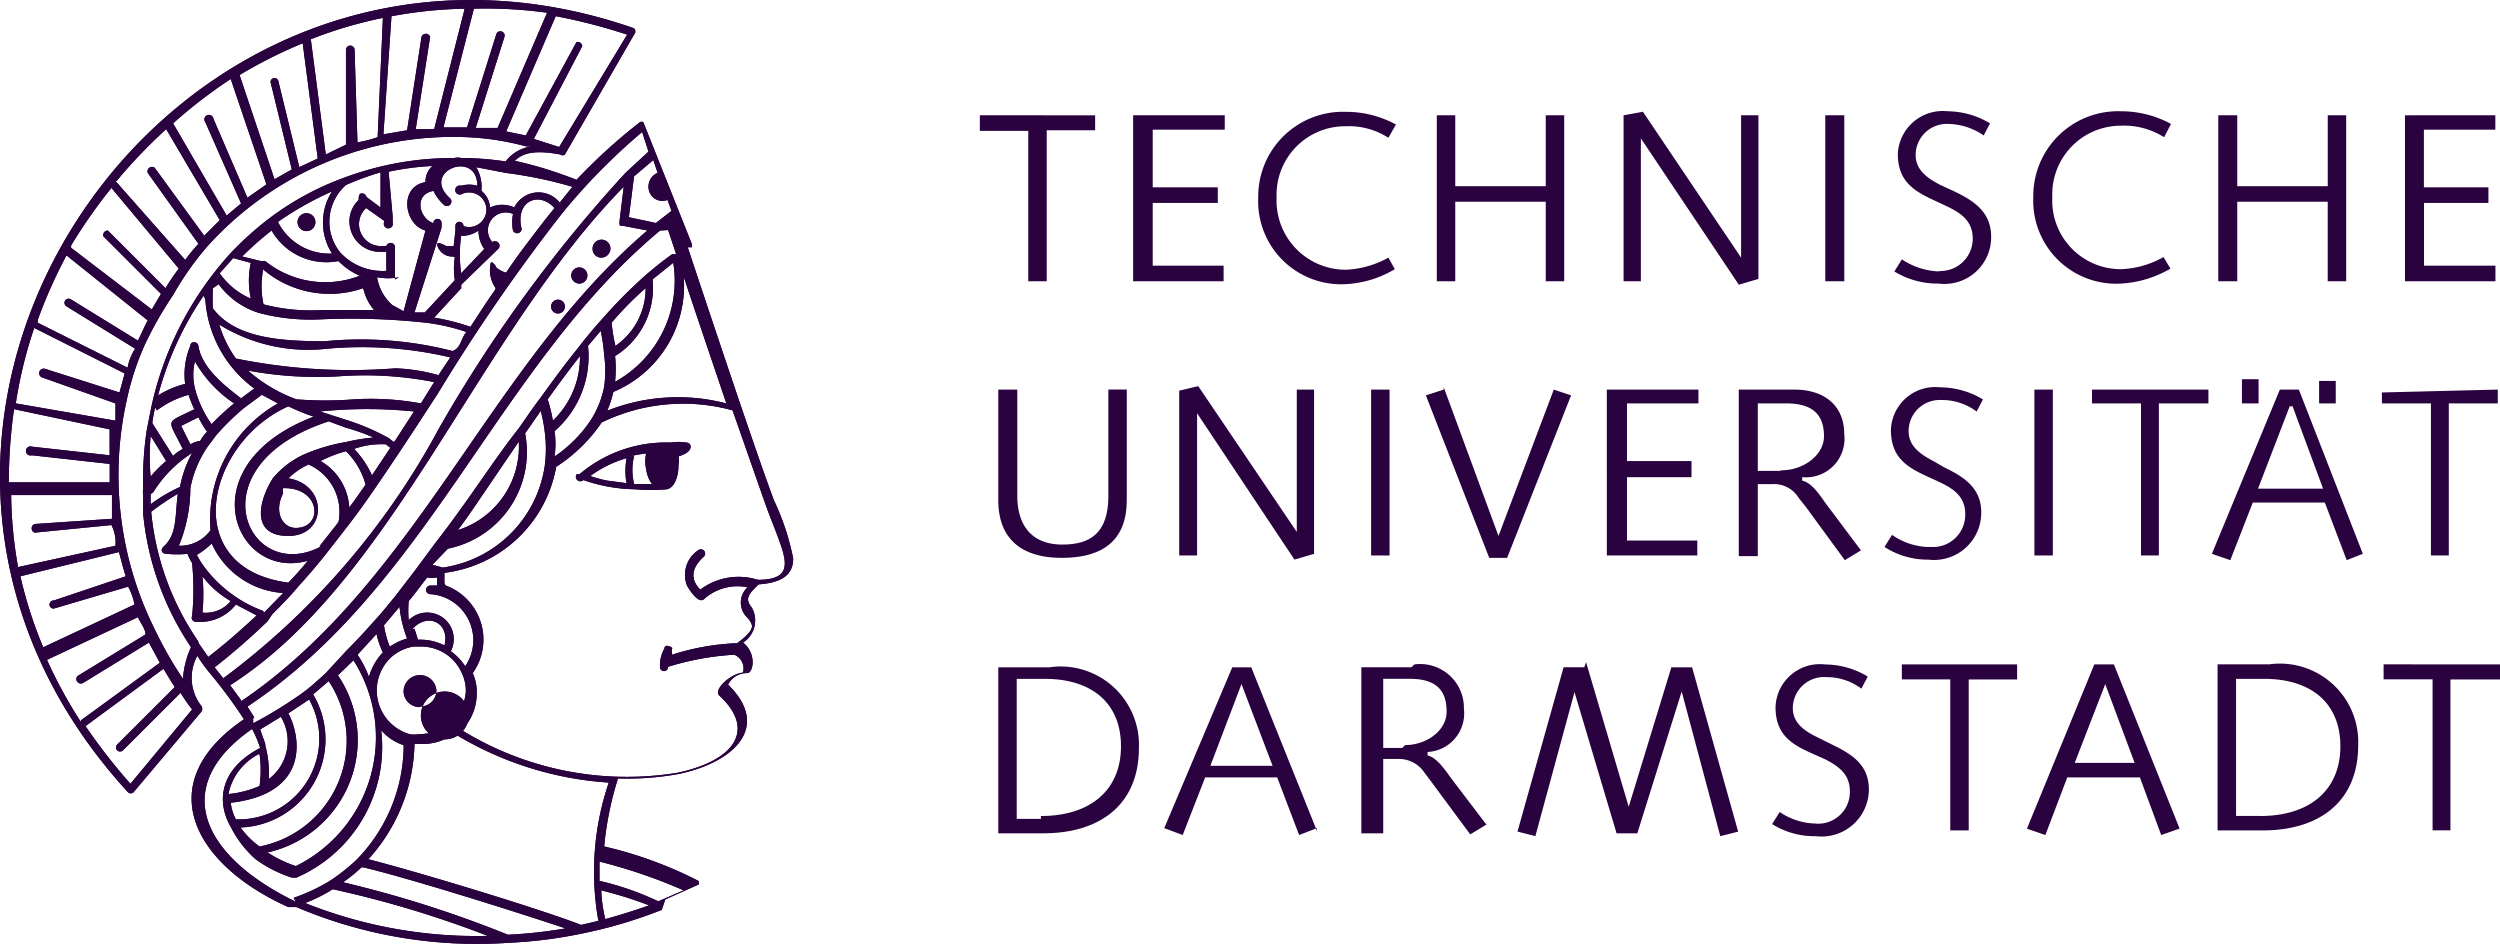 <svg xmlns="http://www.w3.org/2000/svg" width="165.222" height="62.38" viewBox="0 0 165.222 62.38">
  <g id="Layer_2" data-name="Layer 2" transform="translate(0.004 0.001)">
    <g id="Layer_1" data-name="Layer 1" transform="translate(-0.004 -0.001)">
      <path id="Path_151" data-name="Path 151" d="M42.893,59.832a26.657,26.657,0,0,0-3.161-.99,9.559,9.559,0,0,0,.267,1.9C40.951,60.479,41.941,60.174,42.893,59.832Zm-3.2-1.6A19.042,19.042,0,0,1,43.5,59.565l1.676-.724a34.923,34.923,0,0,0-5.56-1.9v1.295Zm4.037,1.9h0A30.923,30.923,0,0,1,38.437,61.7h0a30.468,30.468,0,0,1-4.837.609h0a30.467,30.467,0,0,1-14.015-2.361h-.533c-6.284-2.818-9.14-8.188-2.932-12.415A33.057,33.057,0,0,0,13.8,44.408a10.778,10.778,0,0,1-.762-1.066,3.009,3.009,0,0,0,.267,3.313.343.343,0,0,1,0,.381L8.846,52.329a.267.267,0,0,1-.419,0C-13.738,28.07,11.435-8.72,41.9,1.868a.3.3,0,0,1,0,.419l-4.57,7.921a.228.228,0,0,1-.3,0c-1.485-.267-2.4-.19-3.009.419a26.659,26.659,0,0,1,4.075,1.257,37.171,37.171,0,0,1,4.189-3.808h0a.229.229,0,0,1,.229,0h0l3.2,8.036a.5.5,0,0,1,0,.229h-.267c.571,1.714,4.494,13.558,5.713,16.757a16.224,16.224,0,0,1,1.257,3.808c0,1.1-.762,1.6-2.285,1.714-.762.724-.876.99-.457,1.523a1.734,1.734,0,0,1-.571,2.323c.914.724.686,2.018.267,2.018a1.371,1.371,0,0,0-1.257.762c2.818,2.742.5,5.1-3.237,5.9a19.042,19.042,0,0,1-4.037.3h0a21.4,21.4,0,0,0-.914,4.494,26.926,26.926,0,0,1,6.246,2.285h0a.533.533,0,0,1,0,.229h0l-2.209.99Zm-26.2-10.854h0a6.931,6.931,0,0,1,.229,2.209,3.123,3.123,0,0,0,.8-4.113l-1.371.838.343.952Zm-.457.571a3.808,3.808,0,0,0-1.98,2.628,6.7,6.7,0,0,0,2.057-.533,7.617,7.617,0,0,0,0-2.095Zm-1.828,3.2a3.085,3.085,0,0,0,.343,1.1,5.332,5.332,0,0,0,4.837-7.921l-1.371.914C19.852,48.635,20.538,52.443,15.244,53.053Zm.647,1.638a5.636,5.636,0,0,0,1.257,1.257,7.122,7.122,0,0,0,4.57-10.93l-1.028.876a5.827,5.827,0,0,1-4.951,8.8Zm1.828,1.676a8.074,8.074,0,0,0,1.828.876,9.483,9.483,0,0,0,3.808-13.6l-1.028.99a7.617,7.617,0,0,1-4.76,11.73ZM40,27.194a12.682,12.682,0,0,1,8-.533c-1.066-3.161-2.209-6.512-2.818-8.378A7.617,7.617,0,0,1,40.532,25.9,7.236,7.236,0,0,1,40,27.422Zm-.914.5h0a6.4,6.4,0,0,0,.838-2.133h0a7.617,7.617,0,0,0,0-2.095h0a11.425,11.425,0,0,0-.229-1.6l-.838.99a6.55,6.55,0,0,1-2.209,5.636,6.169,6.169,0,0,1,0,1.676,8.759,8.759,0,0,0,2.437-2.475Zm-14.7,17.024a3.808,3.808,0,0,1,.914-1.6,5.408,5.408,0,0,1-.419-1.219l-1.257,1.371a6.7,6.7,0,0,1,.762,1.485Zm1.371-1.98A3.808,3.808,0,0,1,26.9,42.2a8.036,8.036,0,0,1-.5-2.095l-1.028,1.219a6.474,6.474,0,0,0,.381,1.409ZM12.083,44.9a6.246,6.246,0,0,1,.533-2.133,19.042,19.042,0,0,1-3.161-8.835h0V32.716a1.561,1.561,0,0,1,0-.419,22.622,22.622,0,0,1,.229-3.808h0l.229-1.181a22.013,22.013,0,0,1,5.332-10.587h0a21.289,21.289,0,0,1,2.59-2.323h0a19.042,19.042,0,0,1,5.027-2.7h0a20.641,20.641,0,0,1,7.16-1.257.914.914,0,0,1,.457,0,19.385,19.385,0,0,1,2.932.229,2.59,2.59,0,0,1,1.676-.99h-.3a17.747,17.747,0,0,0-3.808-.609h0A21.86,21.86,0,0,0,13.682,16.3h0a19.727,19.727,0,0,0-2.247,3.2h0a24.259,24.259,0,0,0-1.9,3.351h0a17.975,17.975,0,0,0-1.143,3.5,22.85,22.85,0,0,0,1.828,15.234h0a25.745,25.745,0,0,0,1.866,3.275Zm1.066-2.361h0l.609.876c1.143-.876,2.171-1.79,3.2-2.742l-1.371-.724a3.009,3.009,0,0,1-2.628,1.143.268.268,0,0,1-.267-.381,17.937,17.937,0,0,0,0-3.5,3.047,3.047,0,0,1-.3-.609,6.817,6.817,0,0,1-1.371,0c-.343,0-.457-.267-.19-.5.876-.8.724-1.98.914-3.466A17.443,17.443,0,0,0,9.988,33.82a18.128,18.128,0,0,0,3.085,8.531Zm2.78,3.808c11.692-7.921,16.376-22.165,26.849-31.115l-1.561-.3c-.3,0-.3,0-.267-.419l.267-2.171C31.544,22.2,25.984,38.428,15.206,45.284l.724.99Zm27.23-35.761L41.9,11.655l-.343,2.7,1.79.381,1.028-.8-.267-.724a.914.914,0,0,1-1.219-.609.99.99,0,0,1,.571-1.181l-.3-.876ZM17.681,41.056a44.6,44.6,0,0,1-3.5,3.047h0l.571.724a50.042,50.042,0,0,0,14.243-16.49A93,93,0,0,1,41.331,11.427h0l1.523-1.409-.419-1.295a40.9,40.9,0,0,0-5.256,5.332h0a121.868,121.868,0,0,0-8.226,11.92c-1.333,2.057-2.7,4.151-4.113,6.208h0c-.571.838-1.143,1.638-1.752,2.437h0l-1.333,1.714h0c-.647.838-1.333,1.638-2.057,2.437h0c-.533.647-1.143,1.257-1.714,1.828Zm-.229-.571L18.71,39.19a5.56,5.56,0,0,1-4.722-3.275,5.332,5.332,0,0,1-.99.762l.267.457h0a8.493,8.493,0,0,0,4.113,3.237Zm1.6-1.98c.457-.457.876-.952,1.295-1.447-4.875,1.371-8-6.322.381-9.521a14.471,14.471,0,0,1-1.676-.686c-5.446,2.437-7.274,10.7,0,11.654Zm2.057-2.4,1.257-1.6a3.428,3.428,0,0,0-1.98-3.808,4.722,4.722,0,0,0-1.333.914c2.628.419,2.59,3.808,0,3.808s-1.9-2.437-1.028-3.808h0a5.941,5.941,0,0,1,1.942-1.523h0a12,12,0,0,1,2.894-.876h0a13.063,13.063,0,0,1,1.828-.3,14.7,14.7,0,0,0-1.828-.647l-1.143-.419c-8.988,2.932-5.37,10.854-.5,8.264Zm1.866-2.437c.419-.533.8-1.1,1.181-1.638a4.8,4.8,0,0,0-1.295-2.209,8.226,8.226,0,0,0-1.676.647,3.808,3.808,0,0,1,1.9,3.313Zm1.6-2.247,1.219-1.828-.3-.229a5.464,5.464,0,0,0-2.095.3,6.17,6.17,0,0,1,1.181,1.752ZM26.1,29.136l1.257-1.942a30.467,30.467,0,0,0-6.208,0l1.9.609a15.234,15.234,0,0,1,2.628,1.143h0l.343.267Zm1.714-2.475.876-1.409a23.536,23.536,0,0,0-6.322-.381,24.945,24.945,0,0,1-5.979-.381,9.9,9.9,0,0,0,3.2,1.9,24.412,24.412,0,0,0,3.808,0A18.28,18.28,0,0,1,27.812,26.66Zm1.181-1.9.762-1.143a25.554,25.554,0,0,0-8.15-.571,11.159,11.159,0,0,1-7.122-1.6,7.617,7.617,0,0,0,1.1,2.247,38.084,38.084,0,0,0,10.549.647,12.111,12.111,0,0,1,2.856.457Zm1.066-1.638c.419-.267.419-.8.762-1.181a13.1,13.1,0,0,0-2.628-.609h0A45.7,45.7,0,0,0,21.3,21.1a13.406,13.406,0,0,1-4.189-.419h0a5.218,5.218,0,0,1-2.666-1.9l-.381.267a12.911,12.911,0,0,0,0,1.333c1.447,1.9,4.227,2.171,7.388,2.171a24.336,24.336,0,0,1,8.455.647Zm6.969-9.788.8-.99a28.144,28.144,0,0,0-4.38-.914h0l-1.98-.381a2.59,2.59,0,0,1,.343,1.561,1.561,1.561,0,0,1,.571,1.1,1.9,1.9,0,0,1,1.6,0,1.79,1.79,0,0,1,3.047-.267ZM5.342,47.607,10.56,43.8l-.724-1.333L5.494,45.131c-.343.19-.647-.3-.3-.5l4.418-2.7c0-.381-.343-.762-.5-1.143L3.1,43.608a31.343,31.343,0,0,0,2.247,4.113Zm5.484-3.428L5.647,47.987A38.579,38.579,0,0,0,8.617,51.8l4.075-4.913a11.426,11.426,0,0,1-.762-1.1L8.122,49.587a.269.269,0,1,1-.381-.381L11.55,45.4c-.267-.381-.5-.8-.762-1.219ZM2.867,42.77l6.017-2.818a4.012,4.012,0,0,0-.419-1.181L3.552,40.218a.267.267,0,1,1,0-.533l4.76-1.6c-.19-.533-.3-1.066-.457-1.6l-6.512,1.6a28.373,28.373,0,0,0,1.523,4.722ZM1.191,37.476l6.436-1.409A2.532,2.532,0,0,0,7.36,34.7l-5.065.5a.3.3,0,0,1,0-.571l5.1-.343V32.716H.734a28.259,28.259,0,0,0,.457,4.76Zm-.609-5.6H7.246V30.659L2.1,30.088a.3.3,0,1,1,0-.571l5.141.571V28.374L.924,27.041a34.009,34.009,0,0,0-.343,4.837Zm.457-5.218L7.627,27.8V26.66L2.79,24.947a.3.3,0,0,1,.19-.571l4.913,1.561.343-1.257L2.257,21.671A29.515,29.515,0,0,0,1.039,26.66Zm1.447-5.332L8.427,24.3a3.461,3.461,0,0,1,.5-1.257l-4.57-2.818a.275.275,0,0,1,.3-.457l4.456,2.742c.229-.457.419-.914.647-1.333l-5.37-4.3a33.018,33.018,0,0,0-1.9,4.265Zm2.209-4.951,5.332,4.075.609-1.028L6.827,15.616a.3.3,0,0,1,.3-.381l3.808,3.808a15.234,15.234,0,0,1,.876-1.295L7.36,12.417a34.276,34.276,0,0,0-2.666,3.808ZM7.627,11.96l4.608,5.218a11.845,11.845,0,0,1,.876-1.066L9.76,11.427a.3.3,0,0,1,.457-.343l3.275,4.494L14.52,14.55,10.978,8.532A34.808,34.808,0,0,0,7.7,11.96Zm3.808-3.808,3.542,6.093.952-.8-2.361-5.37a.3.3,0,1,1,.533-.229l2.247,5.218,1.257-.876L15.244,5.219a32.448,32.448,0,0,0-3.808,2.932Zm4.38-3.237,2.323,6.931,1.143-.647L17.872,5.41a.267.267,0,0,1,.533,0l1.371,5.636,1.219-.571L20,2.858a31.343,31.343,0,0,0-4.227,2.133Zm4.722-2.323.99,7.617,1.333-.647V3.315a.286.286,0,1,1,.571,0l.19,6.093a8.572,8.572,0,0,0,1.333-.343L25.3,1.182a28.563,28.563,0,0,0-4.76,1.409Zm5.332-1.523-.533,7.807L26.9,8.609l.952-6.17a.3.3,0,0,1,.571,0l-.952,6.093h1.219L30.706.573a29.325,29.325,0,0,0-4.837.5Zm5.446-.5L29.3,8.418h1.561L32.8,2.249a.283.283,0,0,1,.533.19l-1.9,6.017h1.447L36.152.84A30.01,30.01,0,0,0,31.315.573Zm5.408.5L33.448,8.685l1.295.267,3.351-6.17a.3.3,0,0,1,.381.267l-3.2,6.132,1.676.533,4.494-7.426a37.474,37.474,0,0,0-4.722-1.219ZM26.364,18.32h0a3.808,3.808,0,0,1-1.447,0h0a3.123,3.123,0,0,0,.99,1.828l.762.419,1.447-5.332c-1.409-.381-1.79-2.894,0-3.2a1.371,1.371,0,0,1,.457-1.066,17.671,17.671,0,0,0-2.894.381l.267,2.932V14.7a.3.3,0,1,1-.571,0v-.114l-1.181-.838a1.447,1.447,0,0,0,.914,2.514h.419a.3.3,0,0,1,.571,0v2.209h0Zm-2.133-5.294h0l.914.686V11.389a18.091,18.091,0,0,0-2.285.838,3.237,3.237,0,0,0-.381,4.456h0A3.808,3.808,0,0,0,25.527,17.9V16.644H25.07a2.018,2.018,0,0,1-1.98-1.98,1.942,1.942,0,0,1,.609-1.447c0-.229,0-.571.419-.381ZM24,18.32a4.684,4.684,0,0,1-1.638-1.066,4.189,4.189,0,0,1-4.418-2.018,20.831,20.831,0,0,0-1.942,1.714l1.219.3h.3a6.322,6.322,0,0,0,6.208.99Zm-2.057-1.561a3.808,3.808,0,0,1,0-4.113,21.746,21.746,0,0,0-3.58,2.018,3.808,3.808,0,0,0,3.542,2.095Zm-4.532.952h0a5.674,5.674,0,0,0,0,2.4,12.225,12.225,0,0,0,3.808.381h3.5A3.389,3.389,0,0,1,24,19.044a6.779,6.779,0,0,1-6.589-1.219Zm.952,8.95L17.3,26.089l-1.181.876h0a16.452,16.452,0,0,0-1.828,1.79h0l-.571.762h0a7.274,7.274,0,0,0-1.143,2.742,10.054,10.054,0,0,1-.762,3.808,2.475,2.475,0,0,0,2.095-1.028,8.8,8.8,0,0,1,4.456-8.378Zm.343,5.6a.99.99,0,0,0,0,.343c-.647,1.295,0,2.285.838,2.285,1.79,0,1.676-2.552-.647-2.628Zm-3.237-5.6a8.226,8.226,0,0,1-2.59-2.78,3.808,3.808,0,0,0,0,1.79h0a7.16,7.16,0,0,0,1.1,2.361,16.377,16.377,0,0,1,1.485-1.371ZM13.378,38.086a12.682,12.682,0,0,1,0,2.4,2.133,2.133,0,0,0,1.866-.762,6.284,6.284,0,0,1-1.866-1.638Zm-.267-10.511-1.143.571.609,1.219a1.866,1.866,0,0,1,.647-.229,3.161,3.161,0,0,1,.457-.609,6.285,6.285,0,0,1-.571-.952ZM9.95,32.64v.686a10.321,10.321,0,0,1,1.942-1.143,7.617,7.617,0,0,1,.8-2.247h0a8.188,8.188,0,0,0-2.59,2.628Zm0-3.808a15.653,15.653,0,0,0,0,2.666,7.617,7.617,0,0,1,1.028-1.028l-.914-1.485Zm.3-1.9a9.75,9.75,0,0,0-.19,1.028l1.371,2.171a2.513,2.513,0,0,1,.647-.457c-1.028-2.095-1.219-1.638.762-2.628a7.084,7.084,0,0,1-.381-.952,6.17,6.17,0,0,0-2.095,1.028Zm3.2-7.388a21.479,21.479,0,0,0-3.009,6.589,6.284,6.284,0,0,1,1.79-.762,4.875,4.875,0,0,1,.343-2.514c0-.343.5-.3.533,0,.229,1.447,1.676,2.59,2.818,3.466l.876-.647a7.96,7.96,0,0,1-3.237-5.9Zm1.98-2.514-.914,1.028a4.8,4.8,0,0,0,2.057,1.676,5.446,5.446,0,0,1,0-2.361l-1.257-.343Zm16.186-1.79a1.9,1.9,0,0,1-1.143.343,9.026,9.026,0,0,0,0,2.475L32,16.454a2.1,2.1,0,0,1-.381-1.219Zm-1.676,1.714a1.03,1.03,0,0,1-1.028-.686c-.152-.457.533,0,.609,0h.457l.114-1.028h0v-.3a.267.267,0,1,1,.533,0,1.143,1.143,0,1,0-.152-2.095.3.3,0,1,1,0-.571,1.98,1.98,0,0,1,1.066,0c0-2.437-3.808-.952-1.79.838a.3.3,0,0,1-.381.457,3.009,3.009,0,0,1-.724-.952c-1.333.229-.952,1.828,0,2.133h0a.267.267,0,1,1,.533,0v.3h0l-1.79,5.6h.686l1.98-2.133a5.065,5.065,0,0,1,0-1.523Zm2.818,2.095a2.057,2.057,0,0,1-.343-1.6c0-.267.3,0,.381.229a1.752,1.752,0,0,0,.647.343c.457-.686.952-1.371,1.447-2.018s1.143-1.523,1.752-2.247c-.99-1.143-2.628-.5-2.171,1.371a.3.3,0,0,1-.571.114,2.818,2.818,0,0,1,0-1.1A1.181,1.181,0,0,0,32.534,16a.3.3,0,0,1,.419.419l-2.475,2.4v.229l-1.79,1.942a14.776,14.776,0,0,1,2.4.609c.533-.8,1.028-1.6,1.6-2.4Zm-2.552,16a5.789,5.789,0,0,0,4.075-5.865l-2.095,3.085c-.647.952-1.257,1.866-1.942,2.78ZM36.533,27.8a5.789,5.789,0,0,0,1.79-4.265c-.724.914-1.447,1.9-2.133,2.856A9.483,9.483,0,0,1,36.533,27.8Zm4.151-4.951a4.608,4.608,0,0,0,1.98-3.808,21.289,21.289,0,0,0-2.247,2.285,11.68,11.68,0,0,0,.267,1.6Zm0,2.361a7.617,7.617,0,0,0,3.808-7.845l-1.371,1.1a5.294,5.294,0,0,1-2.475,5.065,8.112,8.112,0,0,1,0,1.676Zm-11.425,12.3h0A7.96,7.96,0,0,0,36,30.774a8.53,8.53,0,0,0,0-2.209h0a10.13,10.13,0,0,0-.267-1.409L34.7,28.641a6.512,6.512,0,0,1-5.1,7.617l-1.028,1.066Zm-12.53,9.94h0V47.8A27.916,27.916,0,0,0,20.119,45.7h0c.5-.381.952-.8,1.409-1.219h0l1.333-1.447h0c.609-.609,1.181-1.219,1.752-1.866h0c.533-.571,1.028-1.181,1.523-1.79h0l1.257-1.638h0l1.409-1.9h0c2.171-2.78,3.77-5.37,5.484-7.541h0c.457-.647.914-1.333,1.409-1.98h0c.8-1.1,1.6-2.209,2.437-3.237l.229-.3h0c.457-.571.952-1.181,1.447-1.714h0a31.571,31.571,0,0,1,2.742-2.78h0A22.85,22.85,0,0,1,44.416,16.8h.267l-.533-1.6-.533.038h0c-10.74,8.95-15.234,23.46-27.268,31.457l.457.724Zm10.283,1.066h0a2.209,2.209,0,0,0,.724,0,3.047,3.047,0,0,0,1.9-.686h0A2.894,2.894,0,0,0,30.782,45.7a2.742,2.742,0,0,0-.3-1.295h0a2.932,2.932,0,0,0-2.666-1.676h-.5a3.009,3.009,0,0,0-1.447.686h0a3.009,3.009,0,0,0,1.181,5.1ZM19.4,59.336a12.3,12.3,0,0,0,2.361-1.1h0a12.682,12.682,0,0,0,1.752-1.371h0a10.854,10.854,0,0,0,3.161-7.617,3.313,3.313,0,0,1-1.485-.99A9.407,9.407,0,0,1,19.585,58h-.3a8.417,8.417,0,0,1-2.4-1.219h0a7.122,7.122,0,0,1-1.638-2.133h0c-.952-1.638-.762-3.808,1.942-5.217a7.312,7.312,0,0,0-.533-1.257c-5.484,3.808-3.313,8.417,2.894,11.425Zm2.59-.571a10.245,10.245,0,0,1-1.828.914A30.467,30.467,0,0,0,32.229,61.85a69.39,69.39,0,0,0-10.245-3.085Zm1.9-1.447a10.587,10.587,0,0,1-1.219.99,75.406,75.406,0,0,1,10.892,3.466,31.342,31.342,0,0,0,3.808-.419C33.943,60.212,27.05,58.042,24,57.318Zm3.5-8.15a11.692,11.692,0,0,1-3.047,7.617C27.888,57.7,35.771,60.1,38.4,61.126l1.143-.267a18.318,18.318,0,0,1,.686-9.14A22.317,22.317,0,0,1,30.02,48.483a3.542,3.542,0,0,1-2.095.686Zm0-7.617.229.724h.19a3.5,3.5,0,0,1,1.561.381c.381-1.523-1.143-2.209-2.133-1.066Zm2.057-2.856a3.808,3.808,0,0,1,1.79,5.789,2.971,2.971,0,0,1,.267,1.333,3.466,3.466,0,0,1-.99,2.437,20.832,20.832,0,0,0,14.243,2.818c3.808-.8,5.217-2.856,2.78-5.1-.419-.381.724-1.447,1.561-1.523a.99.99,0,0,0-.571-1.181,18.356,18.356,0,0,0-4.38.8.267.267,0,1,1-.533,0,2.209,2.209,0,0,1,.3-1.219c0-.381.647,0,.5,0a1.409,1.409,0,0,0,0,.419,16,16,0,0,1,4.3-.762c.3-.229,1.143-.838.952-1.257a1.447,1.447,0,0,0-.267-.419,1.371,1.371,0,0,1,0-2.018,3.313,3.313,0,0,0-2.856.762c-.381.419-1.066-.724-1.143-.876a1.942,1.942,0,0,1,.724-2.323.283.283,0,0,1,.381.419c-.762.686-.952,1.447-.229,2.171h0a4.227,4.227,0,0,1,3.808-.647h0c2.133,0,1.98-1.028,1.409-2.59-.229-.647-.533-1.371-.838-2.209s-1.333-3.808-2.247-6.4a12.3,12.3,0,0,0-8.645.8,10.549,10.549,0,0,1-3.009,2.932,8.569,8.569,0,0,1-7.388,7.007v.686Zm-.571,0v-.533a1.828,1.828,0,0,1-.647,0c-.419.533-.8,1.066-1.219,1.561a6.322,6.322,0,0,0,0,1.257,1.752,1.752,0,0,1,2.78,2.057,3.808,3.808,0,0,1,.952.99,3.047,3.047,0,0,0-2.285-4.76.286.286,0,1,1,0-.571Zm9.94-20.489a.533.533,0,1,1-.533-.533.533.533,0,0,1,.533.533Zm1.523-1.752a.609.609,0,0,1-.609.571.571.571,0,0,1-.571-.571.591.591,0,1,1,1.181,0Zm-3.009,3.808a.457.457,0,1,1-.147-.337.457.457,0,0,1,.147.337ZM20.842,14.7a.591.591,0,1,1,0-.038Zm6.969,31.991a1.066,1.066,0,0,0,1.028-.99,1.085,1.085,0,0,0-2.171,0A1.066,1.066,0,0,0,27.7,46.731Zm0,.571a1.58,1.58,0,1,1,0,.038ZM49.862,38.39Zm-8.455-6.436a4.646,4.646,0,0,1,0-1.676,7.617,7.617,0,0,0-2.4,1.181,8.53,8.53,0,0,0,1.1.3l1.447.19Zm.5-1.828a3.808,3.808,0,0,0,0,1.866h1.181A2.1,2.1,0,0,1,42.7,31a2.247,2.247,0,0,1,0-1.028,5.9,5.9,0,0,0-1.181.228Zm2.4-.876a3.2,3.2,0,0,1,1.066,0,.267.267,0,0,1,.267.267c0,.343-.457.533-.8.647a1.219,1.219,0,0,1,0,.533c0,.8-.267,1.523-.762,1.638h0a12.645,12.645,0,0,1-2.133,0h0a10.7,10.7,0,0,1-3.389-.609h0a.3.3,0,0,1-.457-.381h.19a8.836,8.836,0,0,1,6.093-2.095Z" transform="translate(0.004 0.001)" fill="#29023f"/>
      <path id="Path_152" data-name="Path 152" d="M42.893,59.832a26.657,26.657,0,0,0-3.161-.99,9.559,9.559,0,0,0,.267,1.9C40.951,60.479,41.941,60.174,42.893,59.832Zm-3.2-1.6A19.042,19.042,0,0,1,43.5,59.565l1.676-.724a34.923,34.923,0,0,0-5.56-1.9v1.295Zm4.037,1.9h0A30.923,30.923,0,0,1,38.437,61.7h0a30.468,30.468,0,0,1-4.837.609h0a30.467,30.467,0,0,1-14.015-2.361h-.533c-6.284-2.818-9.14-8.188-2.932-12.415A33.057,33.057,0,0,0,13.8,44.408a10.778,10.778,0,0,1-.762-1.066,3.009,3.009,0,0,0,.267,3.313.343.343,0,0,1,0,.381L8.846,52.329a.267.267,0,0,1-.419,0C-13.738,28.07,11.435-8.72,41.9,1.868a.3.3,0,0,1,0,.419l-4.57,7.921a.228.228,0,0,1-.3,0c-1.485-.267-2.4-.19-3.009.419a26.659,26.659,0,0,1,4.075,1.257,37.171,37.171,0,0,1,4.189-3.808h0a.229.229,0,0,1,.229,0h0l3.2,8.036a.5.5,0,0,1,0,.229h-.267c.571,1.714,4.494,13.558,5.713,16.757a16.224,16.224,0,0,1,1.257,3.808c0,1.1-.762,1.6-2.285,1.714-.762.724-.876.99-.457,1.523a1.734,1.734,0,0,1-.571,2.323c.914.724.686,2.018.267,2.018a1.371,1.371,0,0,0-1.257.762c2.818,2.742.5,5.1-3.237,5.9a19.042,19.042,0,0,1-4.037.3h0a21.4,21.4,0,0,0-.914,4.494,26.926,26.926,0,0,1,6.246,2.285h0a.533.533,0,0,1,0,.229h0l-2.209.99Zm-26.2-10.854h0a6.931,6.931,0,0,1,.229,2.209,3.123,3.123,0,0,0,.8-4.113l-1.371.838.343.952Zm-.457.571a3.808,3.808,0,0,0-1.98,2.628,6.7,6.7,0,0,0,2.057-.533,7.617,7.617,0,0,0,0-2.095Zm-1.828,3.2a3.085,3.085,0,0,0,.343,1.1,5.332,5.332,0,0,0,4.837-7.921l-1.371.914C19.852,48.635,20.538,52.443,15.244,53.053Zm.647,1.638a5.636,5.636,0,0,0,1.257,1.257,7.122,7.122,0,0,0,4.57-10.93l-1.028.876a5.827,5.827,0,0,1-4.951,8.8Zm1.828,1.676a8.074,8.074,0,0,0,1.828.876,9.483,9.483,0,0,0,3.808-13.6l-1.028.99a7.617,7.617,0,0,1-4.76,11.73ZM40,27.194a12.682,12.682,0,0,1,8-.533c-1.066-3.161-2.209-6.512-2.818-8.378A7.617,7.617,0,0,1,40.532,25.9,7.236,7.236,0,0,1,40,27.422Zm-.914.5h0a6.4,6.4,0,0,0,.838-2.133h0a7.617,7.617,0,0,0,0-2.095h0a11.425,11.425,0,0,0-.229-1.6l-.838.99a6.55,6.55,0,0,1-2.209,5.636,6.169,6.169,0,0,1,0,1.676,8.759,8.759,0,0,0,2.437-2.475Zm-14.7,17.024a3.808,3.808,0,0,1,.914-1.6,5.408,5.408,0,0,1-.419-1.219l-1.257,1.371a6.7,6.7,0,0,1,.762,1.485Zm1.371-1.98A3.808,3.808,0,0,1,26.9,42.2a8.036,8.036,0,0,1-.5-2.095l-1.028,1.219a6.474,6.474,0,0,0,.381,1.409ZM12.083,44.9a6.246,6.246,0,0,1,.533-2.133,19.042,19.042,0,0,1-3.161-8.835h0V32.716a1.561,1.561,0,0,1,0-.419,22.622,22.622,0,0,1,.229-3.808h0l.229-1.181a22.013,22.013,0,0,1,5.332-10.587h0a21.289,21.289,0,0,1,2.59-2.323h0a19.042,19.042,0,0,1,5.027-2.7h0a20.641,20.641,0,0,1,7.16-1.257.914.914,0,0,1,.457,0,19.385,19.385,0,0,1,2.932.229,2.59,2.59,0,0,1,1.676-.99h-.3a17.747,17.747,0,0,0-3.808-.609h0A21.86,21.86,0,0,0,13.682,16.3h0a19.727,19.727,0,0,0-2.247,3.2h0a24.259,24.259,0,0,0-1.9,3.351h0a17.975,17.975,0,0,0-1.143,3.5,22.85,22.85,0,0,0,1.828,15.234h0a25.745,25.745,0,0,0,1.866,3.275Zm1.066-2.361h0l.609.876c1.143-.876,2.171-1.79,3.2-2.742l-1.371-.724a3.009,3.009,0,0,1-2.628,1.143.268.268,0,0,1-.267-.381,17.937,17.937,0,0,0,0-3.5,3.047,3.047,0,0,1-.3-.609,6.817,6.817,0,0,1-1.371,0c-.343,0-.457-.267-.19-.5.876-.8.724-1.98.914-3.466A17.443,17.443,0,0,0,9.988,33.82a18.128,18.128,0,0,0,3.085,8.531Zm2.78,3.808c11.692-7.921,16.376-22.165,26.849-31.115l-1.561-.3c-.3,0-.3,0-.267-.419l.267-2.171C31.544,22.2,25.984,38.428,15.206,45.284l.724.99Zm27.23-35.761L41.9,11.655l-.343,2.7,1.79.381,1.028-.8-.267-.724a.914.914,0,0,1-1.219-.609.99.99,0,0,1,.571-1.181l-.3-.876ZM17.681,41.056a44.6,44.6,0,0,1-3.5,3.047h0l.571.724a50.042,50.042,0,0,0,14.243-16.49A93,93,0,0,1,41.331,11.427h0l1.523-1.409-.419-1.295a40.9,40.9,0,0,0-5.256,5.332h0a121.868,121.868,0,0,0-8.226,11.92c-1.333,2.057-2.7,4.151-4.113,6.208h0c-.571.838-1.143,1.638-1.752,2.437h0l-1.333,1.714h0c-.647.838-1.333,1.638-2.057,2.437h0c-.533.647-1.143,1.257-1.714,1.828Zm-.229-.571L18.71,39.19a5.56,5.56,0,0,1-4.722-3.275,5.332,5.332,0,0,1-.99.762l.267.457h0a8.493,8.493,0,0,0,4.113,3.237Zm1.6-1.98c.457-.457.876-.952,1.295-1.447-4.875,1.371-8-6.322.381-9.521a14.471,14.471,0,0,1-1.676-.686c-5.446,2.437-7.274,10.7,0,11.654Zm2.057-2.4,1.257-1.6a3.428,3.428,0,0,0-1.98-3.808,4.722,4.722,0,0,0-1.333.914c2.628.419,2.59,3.808,0,3.808s-1.9-2.437-1.028-3.808h0a5.941,5.941,0,0,1,1.942-1.523h0a12,12,0,0,1,2.894-.876h0a13.063,13.063,0,0,1,1.828-.3,14.7,14.7,0,0,0-1.828-.647l-1.143-.419c-8.988,2.932-5.37,10.854-.5,8.264Zm1.866-2.437c.419-.533.8-1.1,1.181-1.638a4.8,4.8,0,0,0-1.295-2.209,8.226,8.226,0,0,0-1.676.647,3.808,3.808,0,0,1,1.9,3.313Zm1.6-2.247,1.219-1.828-.3-.229a5.464,5.464,0,0,0-2.095.3,6.17,6.17,0,0,1,1.181,1.752ZM26.1,29.136l1.257-1.942a30.467,30.467,0,0,0-6.208,0l1.9.609a15.234,15.234,0,0,1,2.628,1.143h0l.343.267Zm1.714-2.475.876-1.409a23.536,23.536,0,0,0-6.322-.381,24.945,24.945,0,0,1-5.979-.381,9.9,9.9,0,0,0,3.2,1.9,24.412,24.412,0,0,0,3.808,0A18.28,18.28,0,0,1,27.812,26.66Zm1.181-1.9.762-1.143a25.554,25.554,0,0,0-8.15-.571,11.159,11.159,0,0,1-7.122-1.6,7.617,7.617,0,0,0,1.1,2.247,38.084,38.084,0,0,0,10.549.647,12.111,12.111,0,0,1,2.856.457Zm1.066-1.638c.419-.267.419-.8.762-1.181a13.1,13.1,0,0,0-2.628-.609h0A45.7,45.7,0,0,0,21.3,21.1a13.406,13.406,0,0,1-4.189-.419h0a5.218,5.218,0,0,1-2.666-1.9l-.381.267a12.911,12.911,0,0,0,0,1.333c1.447,1.9,4.227,2.171,7.388,2.171a24.336,24.336,0,0,1,8.455.647Zm6.969-9.788.8-.99a28.144,28.144,0,0,0-4.38-.914h0l-1.98-.381a2.59,2.59,0,0,1,.343,1.561,1.561,1.561,0,0,1,.571,1.1,1.9,1.9,0,0,1,1.6,0,1.79,1.79,0,0,1,3.047-.267ZM5.342,47.607,10.56,43.8l-.724-1.333L5.494,45.131c-.343.19-.647-.3-.3-.5l4.418-2.7c0-.381-.343-.762-.5-1.143L3.1,43.608a31.343,31.343,0,0,0,2.247,4.113Zm5.484-3.428L5.647,47.987A38.579,38.579,0,0,0,8.617,51.8l4.075-4.913a11.426,11.426,0,0,1-.762-1.1L8.122,49.587a.269.269,0,1,1-.381-.381L11.55,45.4c-.267-.381-.5-.8-.762-1.219ZM2.867,42.77l6.017-2.818a4.012,4.012,0,0,0-.419-1.181L3.552,40.218a.267.267,0,1,1,0-.533l4.76-1.6c-.19-.533-.3-1.066-.457-1.6l-6.512,1.6a28.373,28.373,0,0,0,1.523,4.722ZM1.191,37.476l6.436-1.409A2.532,2.532,0,0,0,7.36,34.7l-5.065.5a.3.3,0,0,1,0-.571l5.1-.343V32.716H.734a28.259,28.259,0,0,0,.457,4.76Zm-.609-5.6H7.246V30.659L2.1,30.088a.3.3,0,1,1,0-.571l5.141.571V28.374L.924,27.041a34.009,34.009,0,0,0-.343,4.837Zm.457-5.218L7.627,27.8V26.66L2.79,24.947a.3.3,0,0,1,.19-.571l4.913,1.561.343-1.257L2.257,21.671A29.515,29.515,0,0,0,1.039,26.66Zm1.447-5.332L8.427,24.3a3.461,3.461,0,0,1,.5-1.257l-4.57-2.818a.275.275,0,0,1,.3-.457l4.456,2.742c.229-.457.419-.914.647-1.333l-5.37-4.3a33.018,33.018,0,0,0-1.9,4.265Zm2.209-4.951,5.332,4.075.609-1.028L6.827,15.616a.3.3,0,0,1,.3-.381l3.808,3.808a15.234,15.234,0,0,1,.876-1.295L7.36,12.417a34.276,34.276,0,0,0-2.666,3.808ZM7.627,11.96l4.608,5.218a11.845,11.845,0,0,1,.876-1.066L9.76,11.427a.3.3,0,0,1,.457-.343l3.275,4.494L14.52,14.55,10.978,8.532A34.808,34.808,0,0,0,7.7,11.96Zm3.808-3.808,3.542,6.093.952-.8-2.361-5.37a.3.3,0,1,1,.533-.229l2.247,5.218,1.257-.876L15.244,5.219a32.448,32.448,0,0,0-3.808,2.932Zm4.38-3.237,2.323,6.931,1.143-.647L17.872,5.41a.267.267,0,0,1,.533,0l1.371,5.636,1.219-.571L20,2.858a31.343,31.343,0,0,0-4.227,2.133Zm4.722-2.323.99,7.617,1.333-.647V3.315a.286.286,0,1,1,.571,0l.19,6.093a8.572,8.572,0,0,0,1.333-.343L25.3,1.182a28.563,28.563,0,0,0-4.76,1.409Zm5.332-1.523-.533,7.807L26.9,8.609l.952-6.17a.3.3,0,0,1,.571,0l-.952,6.093h1.219L30.706.573a29.325,29.325,0,0,0-4.837.5Zm5.446-.5L29.3,8.418h1.561L32.8,2.249a.283.283,0,0,1,.533.19l-1.9,6.017h1.447L36.152.84A30.01,30.01,0,0,0,31.315.573Zm5.408.5L33.448,8.685l1.295.267,3.351-6.17a.3.3,0,0,1,.381.267l-3.2,6.132,1.676.533,4.494-7.426a37.474,37.474,0,0,0-4.722-1.219ZM26.364,18.32h0a3.808,3.808,0,0,1-1.447,0h0a3.123,3.123,0,0,0,.99,1.828l.762.419,1.447-5.332c-1.409-.381-1.79-2.894,0-3.2a1.371,1.371,0,0,1,.457-1.066,17.671,17.671,0,0,0-2.894.381l.267,2.932V14.7a.3.3,0,1,1-.571,0v-.114l-1.181-.838a1.447,1.447,0,0,0,.914,2.514h.419a.3.3,0,0,1,.571,0v2.209h0Zm-2.133-5.294h0l.914.686V11.389a18.091,18.091,0,0,0-2.285.838,3.237,3.237,0,0,0-.381,4.456h0A3.808,3.808,0,0,0,25.527,17.9V16.644H25.07a2.018,2.018,0,0,1-1.98-1.98,1.942,1.942,0,0,1,.609-1.447c0-.229,0-.571.419-.381ZM24,18.32a4.684,4.684,0,0,1-1.638-1.066,4.189,4.189,0,0,1-4.418-2.018,20.831,20.831,0,0,0-1.942,1.714l1.219.3h.3a6.322,6.322,0,0,0,6.208.99Zm-2.057-1.561a3.808,3.808,0,0,1,0-4.113,21.746,21.746,0,0,0-3.58,2.018,3.808,3.808,0,0,0,3.542,2.095Zm-4.532.952h0a5.674,5.674,0,0,0,0,2.4,12.225,12.225,0,0,0,3.808.381h3.5A3.389,3.389,0,0,1,24,19.044a6.779,6.779,0,0,1-6.589-1.219Zm.952,8.95L17.3,26.089l-1.181.876h0a16.452,16.452,0,0,0-1.828,1.79h0l-.571.762h0a7.274,7.274,0,0,0-1.143,2.742,10.054,10.054,0,0,1-.762,3.808,2.475,2.475,0,0,0,2.095-1.028,8.8,8.8,0,0,1,4.456-8.378Zm.343,5.6a.99.99,0,0,0,0,.343c-.647,1.295,0,2.285.838,2.285,1.79,0,1.676-2.552-.647-2.628Zm-3.237-5.6a8.226,8.226,0,0,1-2.59-2.78,3.808,3.808,0,0,0,0,1.79h0a7.16,7.16,0,0,0,1.1,2.361,16.377,16.377,0,0,1,1.485-1.371ZM13.378,38.086a12.682,12.682,0,0,1,0,2.4,2.133,2.133,0,0,0,1.866-.762,6.284,6.284,0,0,1-1.866-1.638Zm-.267-10.511-1.143.571.609,1.219a1.866,1.866,0,0,1,.647-.229,3.161,3.161,0,0,1,.457-.609,6.285,6.285,0,0,1-.571-.952ZM9.95,32.64v.686a10.321,10.321,0,0,1,1.942-1.143,7.617,7.617,0,0,1,.8-2.247h0a8.188,8.188,0,0,0-2.59,2.628Zm0-3.808a15.653,15.653,0,0,0,0,2.666,7.617,7.617,0,0,1,1.028-1.028l-.914-1.485Zm.3-1.9a9.75,9.75,0,0,0-.19,1.028l1.371,2.171a2.513,2.513,0,0,1,.647-.457c-1.028-2.095-1.219-1.638.762-2.628a7.084,7.084,0,0,1-.381-.952,6.17,6.17,0,0,0-2.095,1.028Zm3.2-7.388a21.479,21.479,0,0,0-3.009,6.589,6.284,6.284,0,0,1,1.79-.762,4.875,4.875,0,0,1,.343-2.514c0-.343.5-.3.533,0,.229,1.447,1.676,2.59,2.818,3.466l.876-.647a7.96,7.96,0,0,1-3.237-5.9Zm1.98-2.514-.914,1.028a4.8,4.8,0,0,0,2.057,1.676,5.446,5.446,0,0,1,0-2.361l-1.257-.343Zm16.186-1.79a1.9,1.9,0,0,1-1.143.343,9.026,9.026,0,0,0,0,2.475L32,16.454a2.1,2.1,0,0,1-.381-1.219Zm-1.676,1.714a1.03,1.03,0,0,1-1.028-.686c-.152-.457.533,0,.609,0h.457l.114-1.028h0v-.3a.267.267,0,1,1,.533,0,1.143,1.143,0,1,0-.152-2.095.3.3,0,1,1,0-.571,1.98,1.98,0,0,1,1.066,0c0-2.437-3.808-.952-1.79.838a.3.3,0,0,1-.381.457,3.009,3.009,0,0,1-.724-.952c-1.333.229-.952,1.828,0,2.133h0a.267.267,0,1,1,.533,0v.3h0l-1.79,5.6h.686l1.98-2.133a5.065,5.065,0,0,1,0-1.523Zm2.818,2.095a2.057,2.057,0,0,1-.343-1.6c0-.267.3,0,.381.229a1.752,1.752,0,0,0,.647.343c.457-.686.952-1.371,1.447-2.018s1.143-1.523,1.752-2.247c-.99-1.143-2.628-.5-2.171,1.371a.3.3,0,0,1-.571.114,2.818,2.818,0,0,1,0-1.1A1.181,1.181,0,0,0,32.534,16a.3.3,0,0,1,.419.419l-2.475,2.4v.229l-1.79,1.942a14.776,14.776,0,0,1,2.4.609c.533-.8,1.028-1.6,1.6-2.4Zm-2.552,16a5.789,5.789,0,0,0,4.075-5.865l-2.095,3.085c-.647.952-1.257,1.866-1.942,2.78ZM36.533,27.8a5.789,5.789,0,0,0,1.79-4.265c-.724.914-1.447,1.9-2.133,2.856A9.483,9.483,0,0,1,36.533,27.8Zm4.151-4.951a4.608,4.608,0,0,0,1.98-3.808,21.289,21.289,0,0,0-2.247,2.285,11.68,11.68,0,0,0,.267,1.6Zm0,2.361a7.617,7.617,0,0,0,3.808-7.845l-1.371,1.1a5.294,5.294,0,0,1-2.475,5.065,8.112,8.112,0,0,1,0,1.676Zm-11.425,12.3h0A7.96,7.96,0,0,0,36,30.774a8.53,8.53,0,0,0,0-2.209h0a10.13,10.13,0,0,0-.267-1.409L34.7,28.641a6.512,6.512,0,0,1-5.1,7.617l-1.028,1.066Zm-12.53,9.94h0V47.8A27.916,27.916,0,0,0,20.119,45.7h0c.5-.381.952-.8,1.409-1.219h0l1.333-1.447h0c.609-.609,1.181-1.219,1.752-1.866h0c.533-.571,1.028-1.181,1.523-1.79h0l1.257-1.638h0l1.409-1.9h0c2.171-2.78,3.77-5.37,5.484-7.541h0c.457-.647.914-1.333,1.409-1.98h0c.8-1.1,1.6-2.209,2.437-3.237l.229-.3h0c.457-.571.952-1.181,1.447-1.714h0a31.571,31.571,0,0,1,2.742-2.78h0A22.85,22.85,0,0,1,44.416,16.8h.267l-.533-1.6-.533.038h0c-10.74,8.95-15.234,23.46-27.268,31.457l.457.724Zm10.283,1.066h0a2.209,2.209,0,0,0,.724,0,3.047,3.047,0,0,0,1.9-.686h0A2.894,2.894,0,0,0,30.782,45.7a2.742,2.742,0,0,0-.3-1.295h0a2.932,2.932,0,0,0-2.666-1.676h-.5a3.009,3.009,0,0,0-1.447.686h0a3.009,3.009,0,0,0,1.181,5.1ZM19.4,59.336a12.3,12.3,0,0,0,2.361-1.1h0a12.682,12.682,0,0,0,1.752-1.371h0a10.854,10.854,0,0,0,3.161-7.617,3.313,3.313,0,0,1-1.485-.99A9.407,9.407,0,0,1,19.585,58h-.3a8.417,8.417,0,0,1-2.4-1.219h0a7.122,7.122,0,0,1-1.638-2.133h0c-.952-1.638-.762-3.808,1.942-5.217a7.312,7.312,0,0,0-.533-1.257c-5.484,3.808-3.313,8.417,2.894,11.425Zm2.59-.571a10.245,10.245,0,0,1-1.828.914A30.467,30.467,0,0,0,32.229,61.85a69.39,69.39,0,0,0-10.245-3.085Zm1.9-1.447a10.587,10.587,0,0,1-1.219.99,75.406,75.406,0,0,1,10.892,3.466,31.342,31.342,0,0,0,3.808-.419C33.943,60.212,27.05,58.042,24,57.318Zm3.5-8.15a11.692,11.692,0,0,1-3.047,7.617C27.888,57.7,35.771,60.1,38.4,61.126l1.143-.267a18.318,18.318,0,0,1,.686-9.14A22.317,22.317,0,0,1,30.02,48.483a3.542,3.542,0,0,1-2.095.686Zm0-7.617.229.724h.19a3.5,3.5,0,0,1,1.561.381c.381-1.523-1.143-2.209-2.133-1.066Zm2.057-2.856a3.808,3.808,0,0,1,1.79,5.789,2.971,2.971,0,0,1,.267,1.333,3.466,3.466,0,0,1-.99,2.437,20.832,20.832,0,0,0,14.243,2.818c3.808-.8,5.217-2.856,2.78-5.1-.419-.381.724-1.447,1.561-1.523a.99.99,0,0,0-.571-1.181,18.356,18.356,0,0,0-4.38.8.267.267,0,1,1-.533,0,2.209,2.209,0,0,1,.3-1.219c0-.381.647,0,.5,0a1.409,1.409,0,0,0,0,.419,16,16,0,0,1,4.3-.762c.3-.229,1.143-.838.952-1.257a1.447,1.447,0,0,0-.267-.419,1.371,1.371,0,0,1,0-2.018,3.313,3.313,0,0,0-2.856.762c-.381.419-1.066-.724-1.143-.876a1.942,1.942,0,0,1,.724-2.323.283.283,0,0,1,.381.419c-.762.686-.952,1.447-.229,2.171h0a4.227,4.227,0,0,1,3.808-.647h0c2.133,0,1.98-1.028,1.409-2.59-.229-.647-.533-1.371-.838-2.209s-1.333-3.808-2.247-6.4a12.3,12.3,0,0,0-8.645.8,10.549,10.549,0,0,1-3.009,2.932,8.569,8.569,0,0,1-7.388,7.007v.686Zm-.571,0v-.533a1.828,1.828,0,0,1-.647,0c-.419.533-.8,1.066-1.219,1.561a6.322,6.322,0,0,0,0,1.257,1.752,1.752,0,0,1,2.78,2.057,3.808,3.808,0,0,1,.952.99,3.047,3.047,0,0,0-2.285-4.76.286.286,0,1,1,0-.571Zm9.94-20.489a.533.533,0,1,1-.533-.533.533.533,0,0,1,.533.533Zm1.523-1.752a.609.609,0,0,1-.609.571.571.571,0,0,1-.571-.571.591.591,0,1,1,1.181,0Zm-3.009,3.808a.457.457,0,1,1-.147-.337.457.457,0,0,1,.147.337ZM20.842,14.7a.591.591,0,1,1,0-.038Zm6.969,31.991a1.066,1.066,0,0,0,1.028-.99,1.085,1.085,0,0,0-2.171,0A1.066,1.066,0,0,0,27.7,46.731Zm0,.571a1.58,1.58,0,1,1,0,.038ZM49.862,38.39Zm-8.455-6.436a4.646,4.646,0,0,1,0-1.676,7.617,7.617,0,0,0-2.4,1.181,8.53,8.53,0,0,0,1.1.3l1.447.19Zm.5-1.828a3.808,3.808,0,0,0,0,1.866h1.181A2.1,2.1,0,0,1,42.7,31a2.247,2.247,0,0,1,0-1.028,5.9,5.9,0,0,0-1.181.228Zm2.4-.876a3.2,3.2,0,0,1,1.066,0,.267.267,0,0,1,.267.267c0,.343-.457.533-.8.647a1.219,1.219,0,0,1,0,.533c0,.8-.267,1.523-.762,1.638h0a12.645,12.645,0,0,1-2.133,0h0a10.7,10.7,0,0,1-3.389-.609h0a.3.3,0,0,1-.457-.381h.19a8.836,8.836,0,0,1,6.093-2.095Z" transform="translate(0.004 0.001)" fill="#29023f"/>
      <path id="Path_153" data-name="Path 153" d="M17,2.208V3.237h3.2v9.94h1.219V3.2h3.2v-.99Zm10.13,0V13.177H33.11V12.148H28.425V8h4.3V6.969h-4.3V3.16h4.761V2.208Zm14.053.724A4.837,4.837,0,0,1,44,3.694l.5-.876a6.893,6.893,0,0,0-3.313-.838,5.6,5.6,0,0,0-5.789,5.675,5.484,5.484,0,0,0,5.789,5.713,7.007,7.007,0,0,0,3.237-.99L44,11.615a6.284,6.284,0,0,1-2.818.8,4.57,4.57,0,0,1-4.57-4.76,4.532,4.532,0,0,1,4.57-4.722ZM47.2,2.208V13.177h1.219V7.921H54.4v5.256h1.219V2.208H54.4V6.893H48.419V2.208ZM60.8,1.98l-1.257.229V13.177h1.143V3.732l6.474,9.673,1.295-.381V2.208H67.309v9.407L60.8,1.942Zm12.073.229V13.177h1.257V2.208Zm7.617,10.321a4.684,4.684,0,0,1-2.552-.8l-.5.8a5.484,5.484,0,0,0,2.932.8,3.085,3.085,0,0,0,3.466-3.085c0-1.676-1.181-2.4-2.437-3.009l-.914-.419c-.8-.419-1.638-.952-1.638-1.98A2.057,2.057,0,0,1,81.019,2.78a4.227,4.227,0,0,1,2.323.762l.419-.8a5.522,5.522,0,0,0-2.818-.8A2.971,2.971,0,0,0,77.668,4.76c0,2.285,1.714,2.7,3.313,3.5.876.419,1.638.952,1.638,2.095A2.133,2.133,0,0,1,80.3,12.491Zm11.92-9.635a4.951,4.951,0,0,1,2.856.762l.457-.876a6.893,6.893,0,0,0-3.313-.838,5.6,5.6,0,0,0-5.789,5.675,5.484,5.484,0,0,0,5.789,5.713,7.274,7.274,0,0,0,3.275-.99l-.457-.762a6.17,6.17,0,0,1-2.818.8,4.532,4.532,0,0,1-4.532-4.76,4.532,4.532,0,0,1,4.532-4.722Zm6.436-.686V13.177H100.1V7.921h5.979v5.256H107.3V2.208h-1.219V6.893H100.1V2.208Zm12.339,0V13.177h5.979V12.148h-4.722V8H116.7V6.969h-4.265V3.16h4.722V2.208ZM26.711,27.534v-7.2H25.493v7.007c0,2.475-1.181,3.237-3.047,3.237s-2.971-1.1-2.971-3.237V20.336H18.219v7.312c0,2.475,1.447,3.808,4.189,3.808,2.057,0,4.3-.647,4.3-3.808Zm4.722-7.426-1.257.3V31.3h1.181V21.9l6.436,9.673,1.295-.381V20.336H37.946v9.407Zm11.425.229V31.3h1.219V20.336Zm4.8,0-1.181.381,4.189,10.74h1.181l4.227-10.74-1.143-.381L51.276,30.01l-3.618-9.826Zm10.778,0V31.3h5.979v-.99H59.768V26.125h4.265V25.059H59.768V21.25h4.722v-.914Zm11.425,5.37H68.413V21.25h1.9c1.9,0,2.475.914,2.475,2.171s-1.371,2.247-2.78,2.247Zm.609-5.37H67.157V31.343h1.257v-4.76h.99a1.9,1.9,0,0,1,1.714.914l.457.571,2.59,3.542,1.066-.647L73.06,28.067c-.419-.533-.99-1.561-1.714-1.714v-.229a2.552,2.552,0,0,0,2.78-2.856c0-1.79-1.219-2.932-3.313-2.932Zm9.14,10.4a4.38,4.38,0,0,1-2.323-.8l-.5.8a5.256,5.256,0,0,0,2.894.838,3.123,3.123,0,0,0,3.5-3.123c0-1.638-1.181-2.361-2.437-2.971l-.724-.419c-.8-.419-1.638-.952-1.638-1.98a2.057,2.057,0,0,1,2.171-2.057,3.808,3.808,0,0,1,2.323.762l.419-.8a5.522,5.522,0,0,0-2.818-.8A2.932,2.932,0,0,0,77.211,23c0,2.285,1.676,2.7,3.313,3.5.876.419,1.6.952,1.6,2.057A2.133,2.133,0,0,1,79.8,30.733Zm7.084-10.4V31.3h1.219V20.336Zm3.808,0v.914h3.237V31.3H94.92V21.25h3.275v-.914Zm13.253,1.1,2.018,5.446h-4.3l2.095-5.446ZM108.4,31.19l-4.227-10.854h-1.257L98.423,31.19l1.219.419,1.485-3.808h4.76l1.447,3.808Zm-1.79-11.425h-1.1V21.25h1.1V19.765Zm-5.1,1.485v-1.6h-1.1v1.6Zm8.15-.724v.724H112.9V31.3h1.181V21.25h3.237v-.914ZM21.037,48.709h-1.6V39.454H21.3c3.047,0,5.027,1.561,5.027,4.456s-2.018,4.608-5.294,4.608Zm.533-10.016H18.219V49.661h2.971c3.808,0,6.322-1.942,6.322-5.636a5.179,5.179,0,0,0-5.941-5.332Zm12.72,1.1,2.057,5.408H32.234L34.29,39.8Zm4.989,9.711L34.938,38.693H33.681L29.187,49.318l1.219.457,1.485-3.808h4.76L38.1,49.775l1.181-.457Zm5.636-5.484H43.659v-4.57h1.752c1.9,0,2.437.914,2.437,2.171s-1.333,2.209-2.742,2.209Zm.609-5.332H42.212V49.661h1.447V44.748h.99a2.018,2.018,0,0,1,1.714.876l.457.609,2.59,3.5,1.066-.647-2.171-2.856c-.419-.533-1.028-1.561-1.714-1.714v-.229a2.552,2.552,0,0,0,2.4-2.856A2.894,2.894,0,0,0,45.715,38.5Zm11.425,0H55.579L52.532,49.547l1.181.3L56.3,40.33l2.78,9.331h1.371l2.932-9.369,2.552,9.559,1.181-.3L64.072,38.693H62.7l-2.818,9.216L57.064,38.35ZM72.184,49.014a4.342,4.342,0,0,1-2.323-.762l-.5.8a5.256,5.256,0,0,0,2.894.8,3.123,3.123,0,0,0,3.5-3.085c0-1.676-1.181-2.361-2.437-2.971l-.914-.457c-.8-.381-1.676-.914-1.676-1.942a2.057,2.057,0,0,1,2.209-2.057,3.808,3.808,0,0,1,2.323.762l.419-.8a5.522,5.522,0,0,0-2.818-.8,2.932,2.932,0,0,0-3.275,2.818c0,2.285,1.676,2.7,3.313,3.466.876.457,1.6.99,1.6,2.095a2.095,2.095,0,0,1-2.323,2.133ZM77.934,38.5v.99h3.2v9.978h1.219V39.493h3.2V38.5Zm13.367,1.1,2.018,5.408H89.359l2.095-5.408Zm4.989,9.749L91.949,38.5H90.654L86.2,49.356l1.219.419,1.447-3.808h4.8l1.409,3.808Zm5.332-.838h-1.6V39.454h1.866c3.047,0,5.027,1.561,5.027,4.456s-2.018,4.608-5.294,4.608Zm.533-10.016H98.8V49.471h2.971c3.808,0,6.322-1.942,6.322-5.636a5.179,5.179,0,0,0-5.941-5.332Zm7.617,0v.99h3.237v9.978h1.181V39.493h3.275V38.5Z" transform="translate(47.757 5.411)" fill="#29023f"/>
    </g>
  </g>
</svg>
